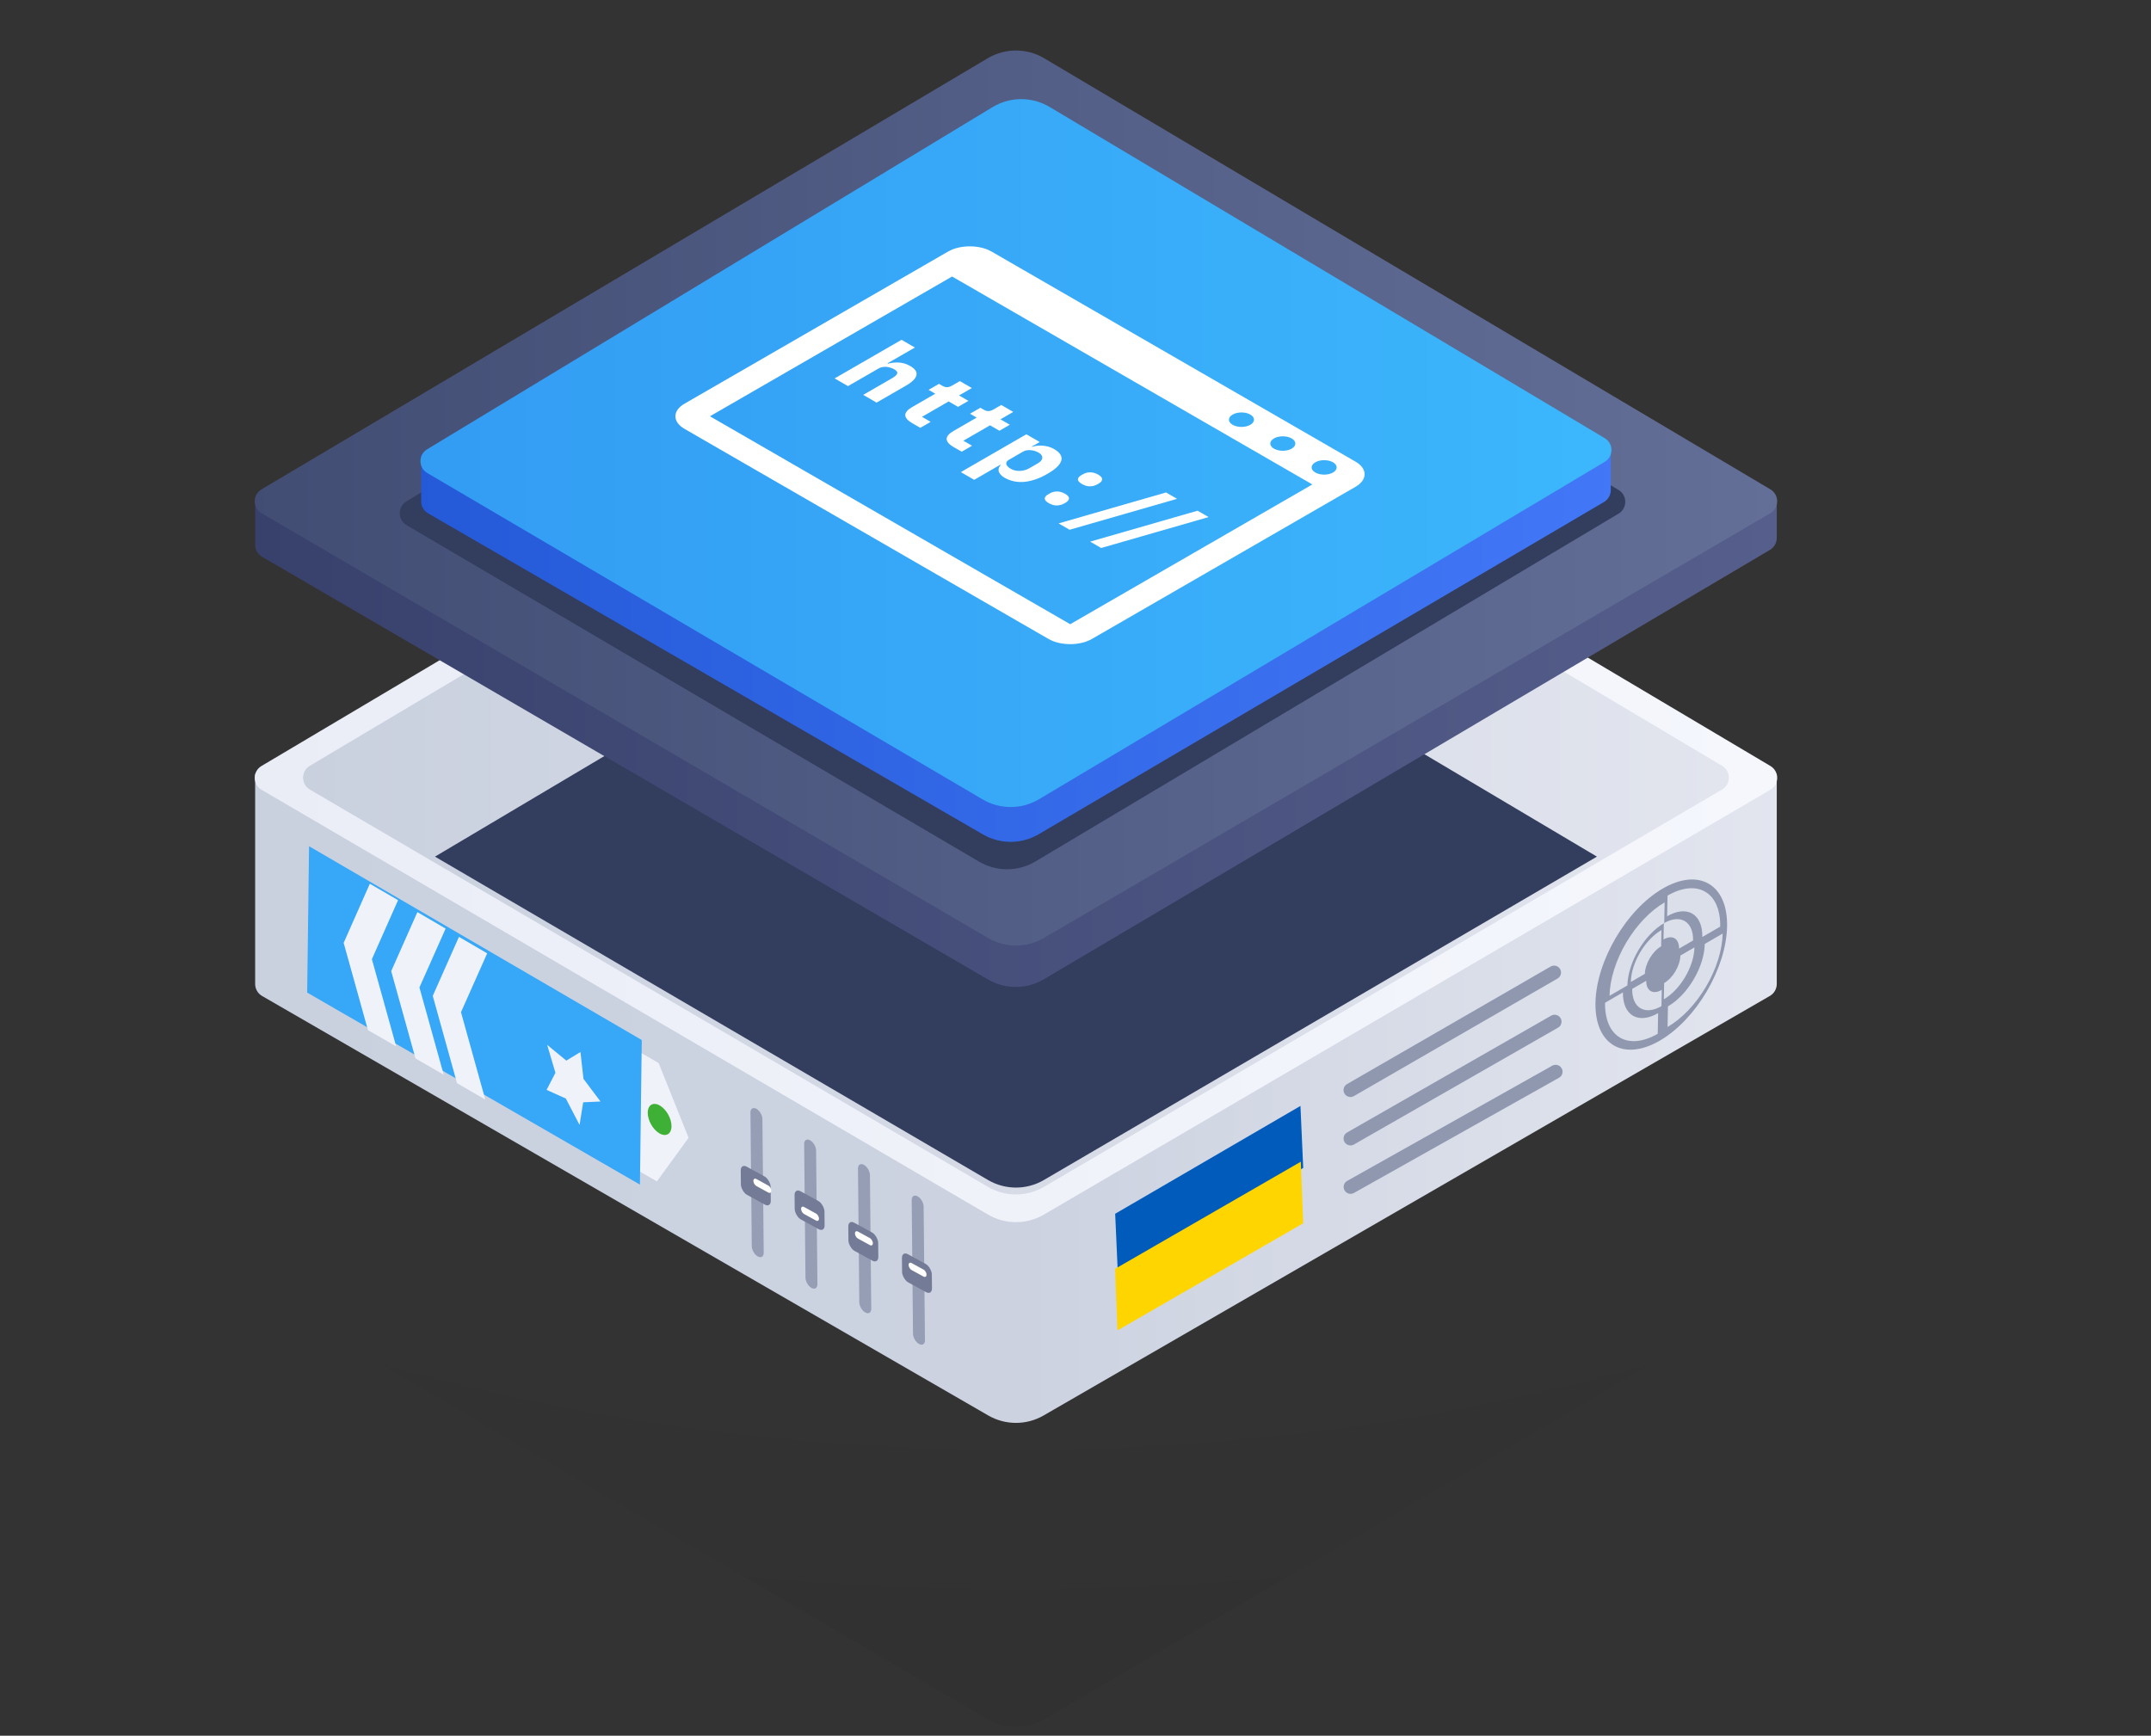 <svg width="311" height="251" viewBox="0 0 311 251" fill="none" xmlns="http://www.w3.org/2000/svg">
<rect x="0" y="0" width="311" height="251" fill="#333333" stroke="none"/>
<path d="M142.806 121.425C145.324 119.93 148.457 119.93 150.975 121.425L255.972 183.767C257.283 184.545 257.276 186.444 255.961 187.213L150.929 248.638C148.434 250.097 145.347 250.097 142.852 248.638L37.82 187.213C36.505 186.444 36.499 184.545 37.809 183.767L142.806 121.425Z" fill="url(#paint0_diamond_3621_27397)" fill-opacity="0.05"/>
<path d="M144.343 75.855C145.995 75.3 147.784 75.3 149.437 75.855L256.891 111.943L256.891 142.29C256.891 143.004 256.51 143.664 255.891 144.022L150.892 204.688C148.415 206.118 145.364 206.118 142.887 204.688L37.89 144.024C37.272 143.666 36.891 143.006 36.891 142.292L36.891 111.943L144.343 75.855Z" fill="url(#paint1_linear_3621_27397)"/>
<path d="M142.806 48.425C145.324 46.93 148.457 46.93 150.975 48.425L255.972 110.767C257.283 111.545 257.276 113.444 255.961 114.213L150.929 175.638C148.434 177.097 145.347 177.097 142.852 175.638L37.82 114.213C36.505 113.444 36.499 111.545 37.809 110.767L142.806 48.425Z" fill="url(#paint2_linear_3621_27397)"/>
<path d="M142.8 52.434C145.321 50.934 148.46 50.934 150.981 52.434L248.98 110.738C250.288 111.516 250.282 113.413 248.968 114.182L150.935 171.63C148.438 173.094 145.344 173.094 142.846 171.63L44.813 114.182C43.5 113.413 43.493 111.516 44.801 110.738L142.8 52.434Z" fill="url(#paint3_linear_3621_27397)"/>
<path d="M142.806 76.425C145.324 74.93 148.457 74.93 150.975 76.425L230.891 123.875L150.929 170.638C148.434 172.097 145.347 172.097 142.852 170.638L62.891 123.875L142.806 76.425Z" fill="url(#paint4_linear_3621_27397)"/>
<path d="M142.775 9.469C145.308 7.949 148.473 7.949 151.006 9.469L256.891 73.001L256.891 77.796C256.891 78.502 256.517 79.157 255.909 79.517L150.932 141.61C148.437 143.085 145.338 143.096 142.833 141.637L37.884 80.515C37.269 80.157 36.891 79.499 36.891 78.787L36.891 72.984L142.775 9.469Z" fill="url(#paint5_linear_3621_27397)"/>
<path d="M142.806 8.425C145.324 6.93 148.457 6.93 150.975 8.425L255.972 70.767C257.283 71.545 257.276 73.444 255.961 74.213L150.929 135.638C148.434 137.097 145.347 137.097 142.852 135.638L37.82 74.213C36.505 73.444 36.499 71.545 37.809 70.767L142.806 8.425Z" fill="url(#paint6_linear_3621_27397)"/>
<path d="M143.029 21.49C145.561 19.958 148.731 19.948 151.272 21.464L234.012 70.846C235.313 71.622 235.312 73.506 234.012 74.281L149.707 124.573C147.198 126.07 144.072 126.08 141.554 124.599L58.781 75.94C57.475 75.173 57.463 73.289 58.758 72.505L143.029 21.49Z" fill="#333D5E"/>
<path d="M143.786 20.112C146.175 18.796 149.07 18.788 151.466 20.091L232.891 64.356L232.891 70.873C232.891 71.582 232.515 72.238 231.904 72.597L150.18 120.635C147.695 122.097 144.615 122.107 142.119 120.663L61.889 74.229C61.271 73.871 60.891 73.212 60.891 72.498L60.891 65.773L143.786 20.112Z" fill="url(#paint7_linear_3621_27397)"/>
<path d="M143.509 15.49C146.04 13.958 149.21 13.948 151.751 15.464L232.012 63.358C233.312 64.134 233.312 66.018 232.011 66.793L150.227 115.574C147.718 117.07 144.594 117.08 142.075 115.6L61.781 68.406C60.476 67.638 60.464 65.755 61.759 64.971L143.509 15.49Z" fill="url(#paint8_linear_3621_27397)"/>
<g clip-path="url(#clip0_3621_27397)">
<path fill-rule="evenodd" clip-rule="evenodd" d="M137.081 36.374C138.814 35.373 141.623 35.373 143.356 36.374L196 66.765C197.733 67.765 197.733 69.387 196 70.387L157.872 92.398C156.14 93.399 153.33 93.399 151.597 92.398L98.954 62.007C97.221 61.007 97.221 59.385 98.954 58.385L137.081 36.374ZM137.657 39.985L189.744 70.055L154.735 90.266L102.647 60.196L137.657 39.985ZM190.169 68.33C190.877 68.738 192.023 68.738 192.731 68.33C193.438 67.921 193.438 67.259 192.731 66.851C192.023 66.442 190.877 66.442 190.169 66.851C189.462 67.259 189.462 67.921 190.169 68.33ZM186.756 64.879C186.048 65.287 184.901 65.287 184.194 64.879C183.486 64.471 183.486 63.809 184.194 63.4C184.901 62.992 186.048 62.992 186.755 63.4C187.463 63.809 187.463 64.471 186.756 64.879ZM178.217 61.428C178.924 61.837 180.071 61.837 180.779 61.428C181.486 61.02 181.486 60.358 180.779 59.95C180.071 59.541 178.924 59.541 178.217 59.95C177.509 60.358 177.509 61.02 178.217 61.428Z" fill="white"/>
<path d="M130.344 49.138L132.277 50.255L128.306 52.547L128.384 52.593C128.863 52.457 129.386 52.402 129.952 52.427C130.518 52.452 131.071 52.62 131.611 52.932C132.317 53.34 132.613 53.782 132.5 54.26C132.395 54.742 131.907 55.235 131.036 55.738L126.738 58.22L124.804 57.103L128.946 54.712C129.39 54.456 129.647 54.227 129.717 54.026C129.795 53.82 129.656 53.614 129.299 53.407C129.142 53.317 128.968 53.241 128.776 53.181C128.593 53.116 128.397 53.073 128.188 53.053C127.988 53.038 127.787 53.048 127.587 53.083C127.395 53.113 127.217 53.176 127.051 53.272L122.609 55.836L120.675 54.72L130.344 49.138Z" fill="white"/>
<path d="M131.908 61.204C131.237 60.817 130.897 60.425 130.889 60.028C130.889 59.635 131.215 59.251 131.869 58.874L135.226 56.935L134.26 56.377L135.762 55.51L136.245 55.789C136.507 55.94 136.746 56.007 136.964 55.992C137.191 55.972 137.421 55.894 137.657 55.758L138.78 55.11L140.518 56.113L138.663 57.184L140.021 57.968L138.519 58.836L137.16 58.051L133.306 60.276L134.56 61.001L133.057 61.868L131.908 61.204Z" fill="white"/>
<path d="M137.891 64.658C137.22 64.271 136.88 63.879 136.872 63.482C136.872 63.09 137.198 62.705 137.852 62.328L141.209 60.389L140.243 59.831L141.745 58.964L142.229 59.243C142.49 59.394 142.729 59.461 142.947 59.446C143.174 59.426 143.404 59.348 143.64 59.212L144.763 58.564L146.501 59.567L144.646 60.638L146.005 61.422L144.502 62.29L143.143 61.505L139.289 63.731L140.543 64.455L139.041 65.322L137.891 64.658Z" fill="white"/>
<path d="M148.393 62.801L150.327 63.918L149.177 64.582L149.242 64.619C149.721 64.453 150.253 64.398 150.836 64.453C151.429 64.514 151.947 64.672 152.391 64.928C153.262 65.431 153.615 65.987 153.449 66.595C153.284 67.204 152.618 67.845 151.45 68.519C150.283 69.193 149.168 69.58 148.106 69.68C147.052 69.776 146.089 69.572 145.218 69.069C144.992 68.939 144.813 68.795 144.682 68.639C144.543 68.489 144.447 68.333 144.395 68.172C144.36 68.011 144.365 67.853 144.408 67.697C144.46 67.536 144.552 67.387 144.682 67.252L144.617 67.214L140.854 69.386L138.921 68.27L148.393 62.801ZM146.146 67.795C146.512 68.006 146.938 68.106 147.426 68.096C147.931 68.086 148.402 67.956 148.837 67.704L150.026 67.018C150.462 66.766 150.684 66.497 150.693 66.211C150.719 65.924 150.549 65.675 150.183 65.464C149.817 65.253 149.421 65.13 148.994 65.094C148.585 65.059 148.223 65.132 147.91 65.313L145.884 66.482C145.571 66.663 145.44 66.874 145.493 67.116C145.562 67.357 145.78 67.584 146.146 67.795Z" fill="white"/>
<path d="M151.639 72.761C151.247 72.534 151.051 72.311 151.051 72.09C151.068 71.868 151.229 71.67 151.534 71.494L151.795 71.343C152.1 71.167 152.44 71.076 152.814 71.071C153.206 71.066 153.598 71.177 153.99 71.403C154.382 71.629 154.57 71.853 154.552 72.074C154.552 72.296 154.4 72.494 154.095 72.67L153.834 72.821C153.529 72.997 153.18 73.088 152.788 73.093C152.414 73.098 152.03 72.987 151.639 72.761ZM156.434 69.993C156.042 69.766 155.846 69.543 155.846 69.321C155.863 69.1 156.024 68.901 156.329 68.725L156.59 68.575C156.895 68.399 157.235 68.308 157.609 68.303C158.001 68.298 158.393 68.409 158.785 68.635C159.177 68.861 159.365 69.085 159.347 69.306C159.347 69.528 159.195 69.726 158.89 69.902L158.629 70.053C158.324 70.229 157.975 70.32 157.583 70.325C157.209 70.329 156.826 70.219 156.434 69.993Z" fill="white"/>
<path d="M153.051 75.688L168.586 71.215L170.179 72.135L154.645 76.608L153.051 75.688Z" fill="white"/>
<path d="M157.617 78.324L173.152 73.852L174.746 74.772L159.211 79.245L157.617 78.324Z" fill="white"/>
</g>
<line x1="1" y1="-1" x2="19.994" y2="-1" transform="matrix(-0.01 -1.017 0.863 0.472 133.742 194.821)" stroke="#9098B0" stroke-opacity="0.9" stroke-width="2" stroke-linecap="round"/>
<line x1="1" y1="-1" x2="19.994" y2="-1" transform="matrix(-0.01 -1.017 0.863 0.472 125.977 190.268)" stroke="#9098B0" stroke-opacity="0.9" stroke-width="2" stroke-linecap="round"/>
<line x1="1" y1="-1" x2="19.994" y2="-1" transform="matrix(-0.01 -1.017 0.863 0.472 118.195 186.716)" stroke="#9098B0" stroke-opacity="0.9" stroke-width="2" stroke-linecap="round"/>
<line x1="1" y1="-1" x2="19.994" y2="-1" transform="matrix(-0.01 -1.017 0.863 0.472 110.43 182.163)" stroke="#9098B0" stroke-opacity="0.9" stroke-width="2" stroke-linecap="round"/>
<rect width="5.008" height="4.003" rx="1" transform="matrix(-0.863 -0.472 -0.01 -1.017 134.758 187.328)" fill="#737B96"/>
<rect width="5.008" height="4.003" rx="1" transform="matrix(-0.863 -0.472 -0.01 -1.017 127 182.776)" fill="#737B96"/>
<rect width="5.008" height="4.003" rx="1" transform="matrix(-0.863 -0.472 -0.01 -1.017 119.234 178.223)" fill="#737B96"/>
<rect width="5.008" height="4.003" rx="1" transform="matrix(-0.863 -0.472 -0.01 -1.017 111.453 174.671)" fill="#737B96"/>
<line x1="0.5" y1="-0.5" x2="2.495" y2="-0.5" transform="matrix(-0.863 -0.472 -0.01 -1.017 133.953 183.823)" stroke="white" stroke-linecap="round"/>
<line x1="0.5" y1="-0.5" x2="2.495" y2="-0.5" transform="matrix(-0.863 -0.472 -0.01 -1.017 126.195 179.27)" stroke="white" stroke-linecap="round"/>
<line x1="0.5" y1="-0.5" x2="2.495" y2="-0.5" transform="matrix(-0.863 -0.472 -0.01 -1.017 118.406 175.718)" stroke="white" stroke-linecap="round"/>
<line x1="0.5" y1="-0.5" x2="2.495" y2="-0.5" transform="matrix(-0.863 -0.472 -0.01 -1.017 111.508 171.671)" stroke="white" stroke-linecap="round"/>
<circle r="11" transform="matrix(0.865 -0.501 -0.02 1 240.194 139.487)" fill="#9098B0"/>
<line x1="1" y1="-1" x2="35" y2="-1" transform="matrix(0.872 -0.49 0.492 0.871 194.891 173)" stroke="#9098B0" stroke-width="2" stroke-linecap="round"/>
<line x1="1" y1="-1" x2="35" y2="-1" transform="matrix(0.868 -0.497 0.499 0.867 194.891 166)" stroke="#9098B0" stroke-width="2" stroke-linecap="round"/>
<line x1="1" y1="-1" x2="35" y2="-1" transform="matrix(0.866 -0.5 0.502 0.865 194.891 159)" stroke="#9098B0" stroke-width="2" stroke-linecap="round"/>
<path d="M240.68 130.491C239.657 131.083 238.639 131.902 237.686 132.902C236.732 133.901 235.86 135.061 235.12 136.315C234.38 137.569 233.787 138.893 233.374 140.212C232.961 141.53 232.737 142.817 232.713 143.998L235.297 142.503C235.313 141.713 235.463 140.853 235.739 139.972C236.015 139.091 236.411 138.206 236.906 137.368C237.4 136.53 237.983 135.755 238.62 135.087C239.257 134.419 239.937 133.872 240.621 133.476L240.68 130.491Z" fill="#DBDFEA"/>
<path d="M248.713 133.998C248.737 132.817 248.558 131.763 248.188 130.898C247.818 130.033 247.264 129.373 246.557 128.956C245.85 128.539 245.005 128.373 244.069 128.468C243.133 128.563 242.124 128.917 241.101 129.509L241.043 132.494C241.726 132.098 242.4 131.862 243.026 131.798C243.651 131.735 244.216 131.846 244.689 132.124C245.161 132.403 245.531 132.844 245.778 133.422C246.026 134 246.145 134.704 246.129 135.494L248.713 133.998Z" fill="#DBDFEA"/>
<path d="M244.792 135.999C244.805 135.343 244.706 134.757 244.5 134.277C244.295 133.796 243.987 133.429 243.594 133.198C243.202 132.966 242.732 132.874 242.212 132.927C241.692 132.979 241.132 133.176 240.563 133.505L240.517 135.853C240.818 135.678 241.115 135.574 241.391 135.546C241.667 135.518 241.916 135.567 242.124 135.69C242.333 135.813 242.496 136.007 242.605 136.262C242.714 136.517 242.767 136.827 242.76 137.175L244.792 135.999Z" fill="#DBDFEA"/>
<path d="M240.218 134.495C239.65 134.824 239.084 135.279 238.554 135.834C238.024 136.389 237.54 137.034 237.129 137.731C236.718 138.427 236.389 139.163 236.159 139.895C235.93 140.628 235.805 141.343 235.792 141.999L237.824 140.823C237.831 140.474 237.897 140.095 238.019 139.707C238.141 139.319 238.316 138.928 238.534 138.559C238.752 138.189 239.008 137.848 239.289 137.553C239.571 137.259 239.87 137.017 240.172 136.843L240.218 134.495Z" fill="#DBDFEA"/>
<path d="M235.989 143.001C235.976 143.657 236.075 144.243 236.281 144.723C236.486 145.204 236.794 145.571 237.187 145.802C237.58 146.034 238.049 146.126 238.569 146.073C239.09 146.021 239.65 145.824 240.218 145.495L240.264 143.147C239.963 143.322 239.666 143.426 239.39 143.454C239.114 143.482 238.865 143.433 238.657 143.31C238.449 143.187 238.285 142.993 238.176 142.738C238.067 142.483 238.015 142.173 238.022 141.825L235.989 143.001Z" fill="#DBDFEA"/>
<path d="M240.563 144.505C241.132 144.176 241.697 143.721 242.227 143.166C242.757 142.611 243.241 141.966 243.652 141.269C244.063 140.573 244.393 139.837 244.622 139.105C244.851 138.372 244.976 137.657 244.989 137.001L242.957 138.177C242.95 138.526 242.884 138.905 242.762 139.293C242.64 139.681 242.466 140.072 242.248 140.441C242.03 140.811 241.773 141.152 241.492 141.447C241.211 141.741 240.911 141.983 240.61 142.157L240.563 144.505Z" fill="#DBDFEA"/>
<path d="M241.101 148.509C242.124 147.917 243.142 147.098 244.096 146.098C245.05 145.099 245.921 143.939 246.661 142.685C247.401 141.431 247.994 140.107 248.407 138.788C248.82 137.47 249.045 136.183 249.068 135.002L246.484 136.497C246.468 137.287 246.318 138.147 246.042 139.028C245.766 139.909 245.37 140.794 244.876 141.632C244.381 142.47 243.799 143.245 243.161 143.913C242.524 144.581 241.844 145.128 241.16 145.524L241.101 148.509Z" fill="#DBDFEA"/>
<path d="M232.068 145.002C232.045 146.183 232.223 147.237 232.593 148.102C232.963 148.967 233.517 149.627 234.224 150.044C234.931 150.461 235.776 150.627 236.713 150.532C237.649 150.437 238.657 150.083 239.68 149.491L239.739 146.506C239.055 146.902 238.381 147.138 237.756 147.202C237.13 147.265 236.565 147.154 236.093 146.876C235.62 146.597 235.25 146.156 235.003 145.578C234.756 145 234.636 144.296 234.652 143.506L232.068 145.002Z" fill="#DBDFEA"/>
<path d="M161.237 175.519L188.025 159.926L188.424 168.89L161.633 184.443L161.237 175.519Z" fill="#005BBB"/>
<path d="M161.221 183.486L188.074 167.993L188.422 176.894L161.568 192.387L161.221 183.486Z" fill="#FFD500"/>
<path d="M94.977 170.841L87.416 166.474L87.666 149.354L95.227 153.721L99.561 164.532L94.977 170.841Z" fill="#F0F2FA"/>
<path d="M92.524 171.303L44.413 143.537L44.685 122.37L92.79 150.395L92.524 171.303Z" fill="#37A7F7"/>
<path d="M57.281 151.315L53.2 148.962L49.687 136.347L53.472 127.796L57.553 130.17L53.768 138.705L57.281 151.315Z" fill="#F0F2FA"/>
<path d="M64.156 155.416L60.075 153.06L56.562 140.436L60.348 131.895L64.429 134.28L60.643 142.793L64.156 155.416Z" fill="#F0F2FA"/>
<path d="M70.164 159.001L66.083 156.646L62.57 144.013L66.356 135.481L70.438 137.859L66.651 146.37L70.164 159.001Z" fill="#F0F2FA"/>
<ellipse rx="2" ry="2" transform="matrix(-0.859 -0.496 0.013 -1.008 95.371 161.88)" fill="#3FB036"/>
<path d="M86.823 159.287L84.318 159.4L83.796 162.674L81.813 158.86L79.027 157.606L80.306 155.136L79.108 151.088L81.88 153.375L83.925 152.127L84.36 156.01L86.823 159.287Z" fill="#F0F2FA"/>
<path d="M37.352 114.034L43.661 118.457L43.661 134.345L37.352 134.345L37.352 114.034Z" fill="#C9D1DF"/>
<defs>
<radialGradient id="paint0_diamond_3621_27397" cx="0" cy="0" r="1" gradientUnits="userSpaceOnUse" gradientTransform="translate(146.891 102.5) rotate(90) scale(148.5 270.1)">
<stop stop-opacity="0"/>
<stop offset="0.449" stop-opacity="0"/>
<stop offset="0.654" stop-opacity="0"/>
<stop offset="1"/>
</radialGradient>
<linearGradient id="paint1_linear_3621_27397" x1="34.945" y1="141" x2="258.834" y2="141" gradientUnits="userSpaceOnUse">
<stop stop-color="#C9D1DF"/>
<stop offset="0.504" stop-color="#CCD2E0"/>
<stop offset="1" stop-color="#E3E6EF"/>
</linearGradient>
<linearGradient id="paint2_linear_3621_27397" x1="34.891" y1="112" x2="257.228" y2="112" gradientUnits="userSpaceOnUse">
<stop stop-color="#EAEDF6"/>
<stop offset="1" stop-color="#F5F7FD"/>
</linearGradient>
<linearGradient id="paint3_linear_3621_27397" x1="41.891" y1="112" x2="250.332" y2="112" gradientUnits="userSpaceOnUse">
<stop stop-color="#C9D0DE"/>
<stop offset="1" stop-color="#E2E5EE"/>
</linearGradient>
<linearGradient id="paint4_linear_3621_27397" x1="62.891" y1="123.5" x2="229.643" y2="123.5" gradientUnits="userSpaceOnUse">
<stop stop-color="#333D5E"/>
<stop offset="1" stop-color="#333D5E"/>
</linearGradient>
<linearGradient id="paint5_linear_3621_27397" x1="36.891" y1="75.5" x2="256.891" y2="75.5" gradientUnits="userSpaceOnUse">
<stop stop-color="#38406C"/>
<stop offset="1" stop-color="#565E8B"/>
</linearGradient>
<linearGradient id="paint6_linear_3621_27397" x1="34.891" y1="72" x2="257.228" y2="72" gradientUnits="userSpaceOnUse">
<stop stop-color="#424D74"/>
<stop offset="1" stop-color="#636F97"/>
</linearGradient>
<linearGradient id="paint7_linear_3621_27397" x1="58.957" y1="70.5" x2="234.821" y2="70.5" gradientUnits="userSpaceOnUse">
<stop stop-color="#2459D8"/>
<stop offset="1" stop-color="#4278F7"/>
</linearGradient>
<linearGradient id="paint8_linear_3621_27397" x1="59.665" y1="64.222" x2="235.665" y2="64.222" gradientUnits="userSpaceOnUse">
<stop stop-color="#339CF3"/>
<stop offset="1" stop-color="#3CB7FC"/>
</linearGradient>
<clipPath id="clip0_3621_27397">
<rect width="175" height="183" fill="white" transform="matrix(0.868 0.496 -0.868 0.496 158.891 0)"/>
</clipPath>
</defs>
</svg>
